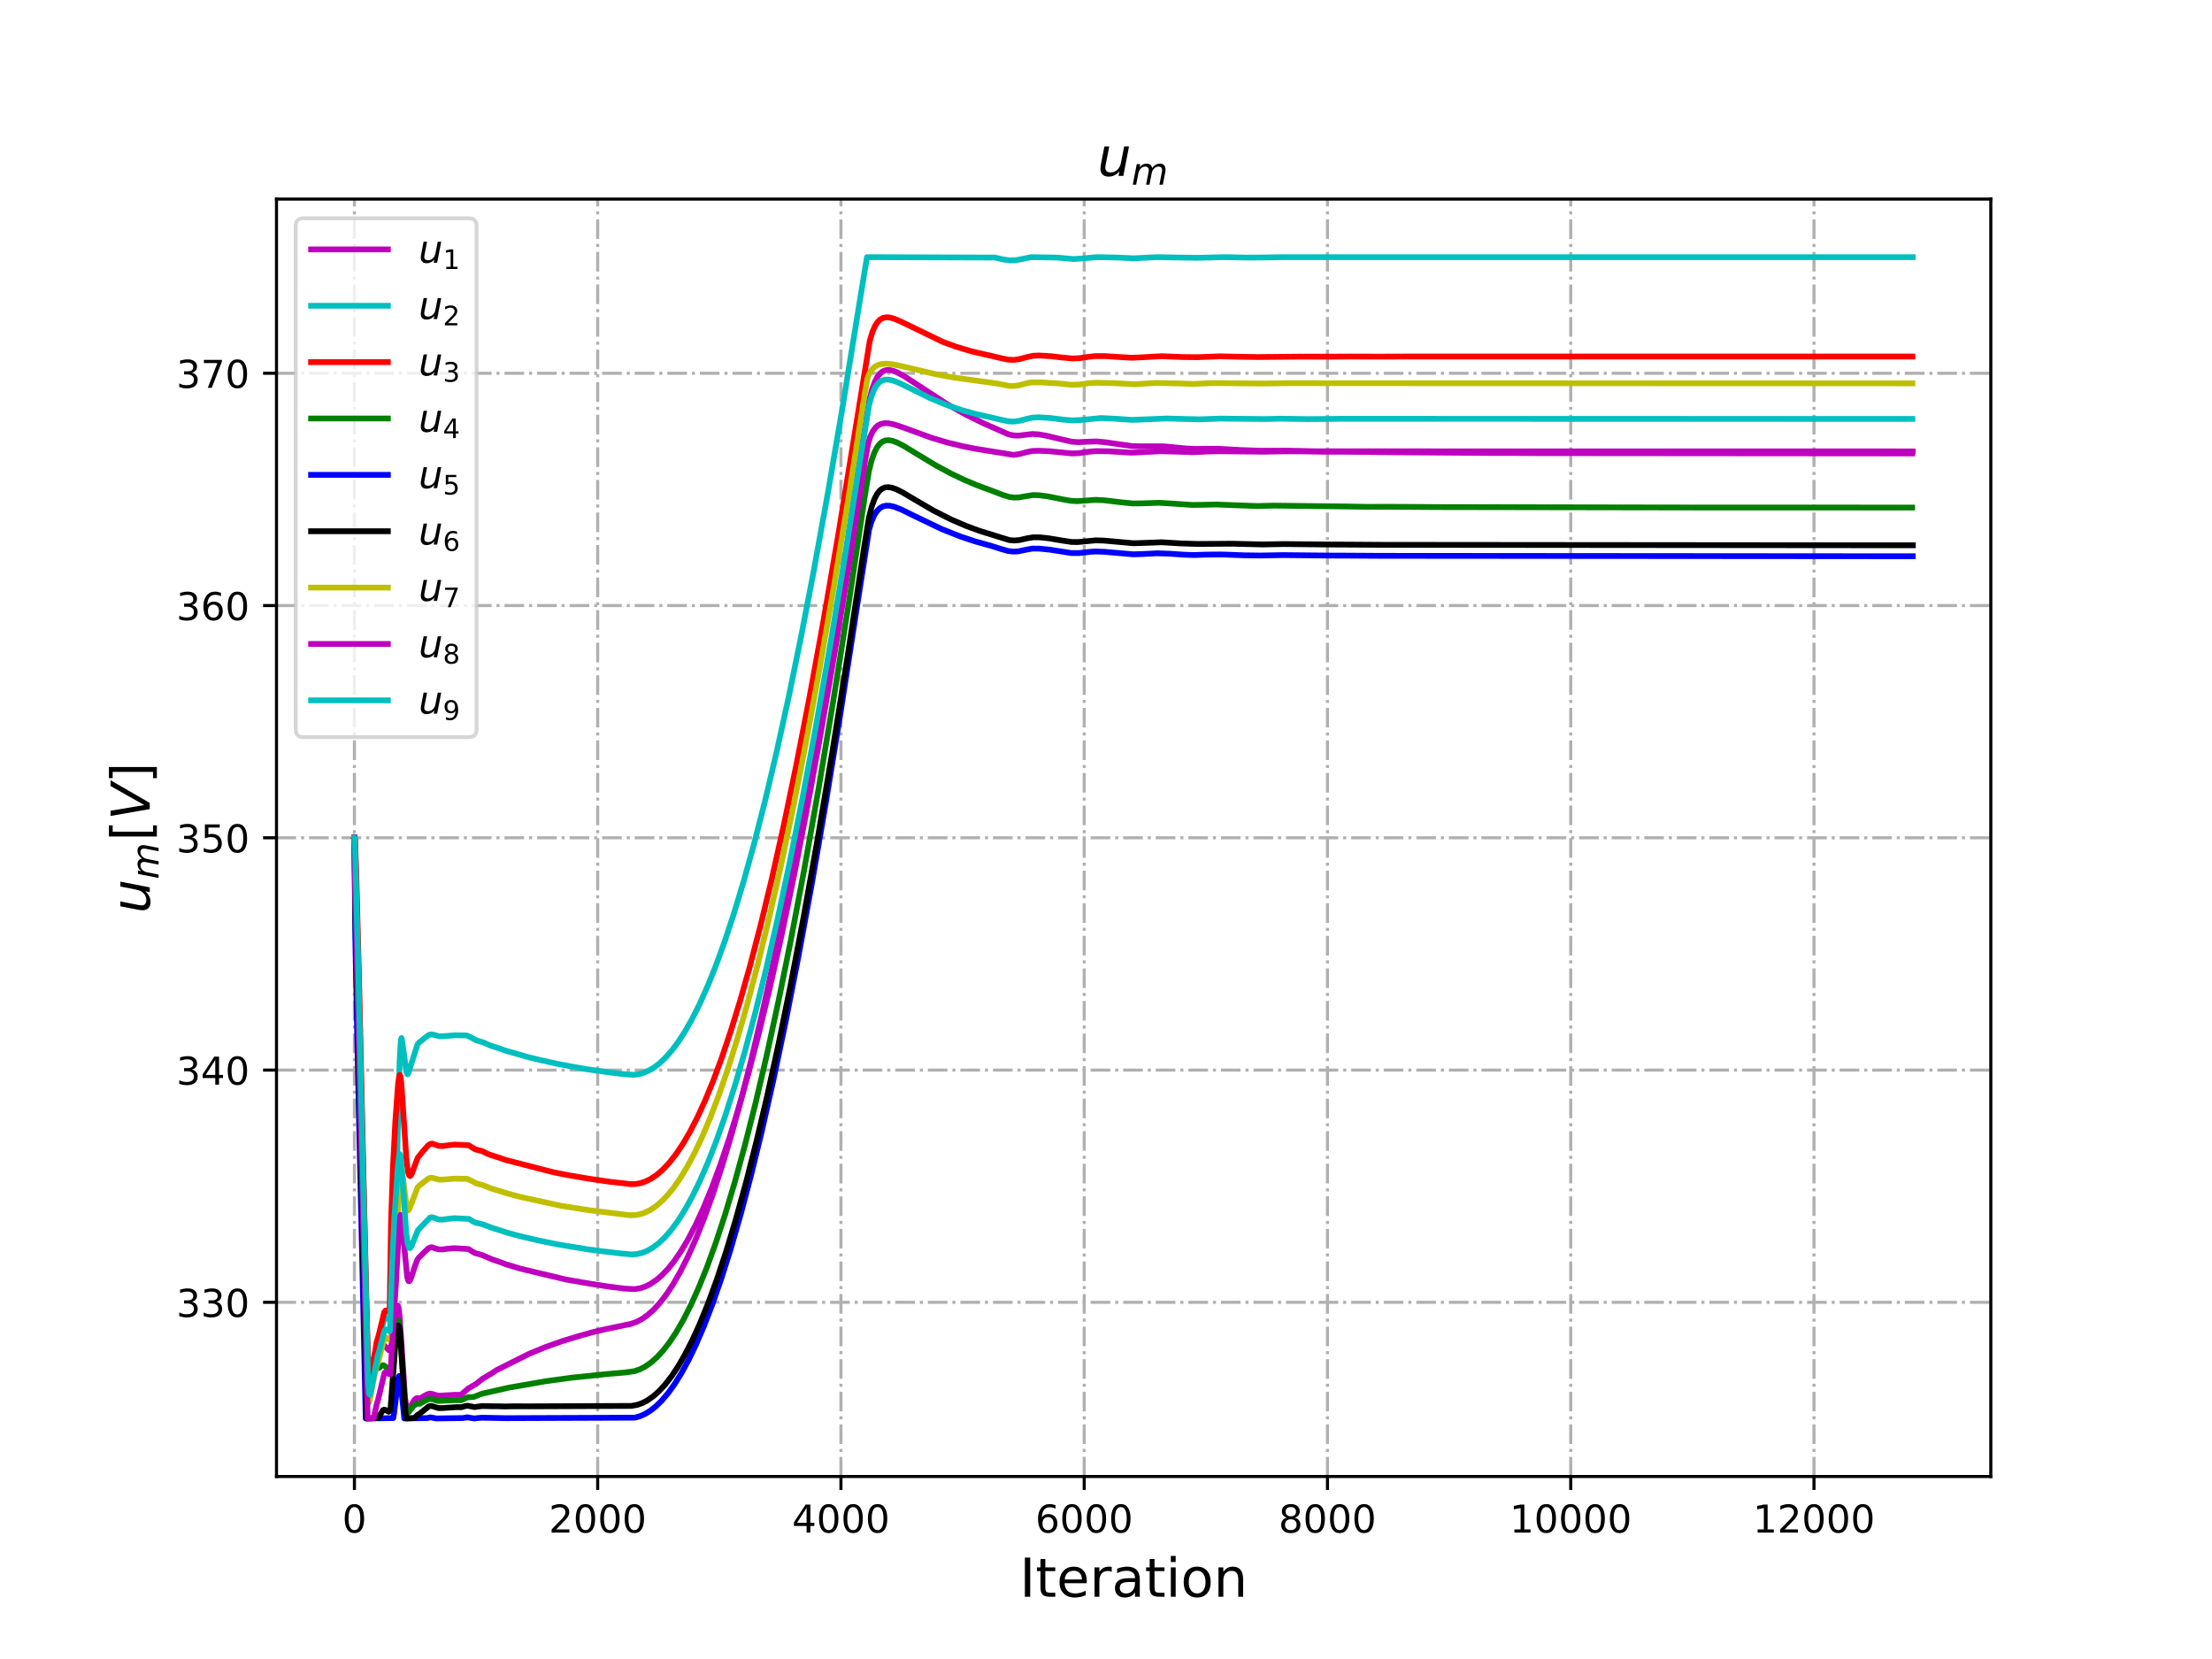 <?xml version="1.0" encoding="utf-8" standalone="no"?>
<!DOCTYPE svg PUBLIC "-//W3C//DTD SVG 1.1//EN"
  "http://www.w3.org/Graphics/SVG/1.1/DTD/svg11.dtd">
<!-- Created with matplotlib (http://matplotlib.org/) -->
<svg height="432pt" version="1.1" viewBox="0 0 576 432" width="576pt" xmlns="http://www.w3.org/2000/svg" xmlns:xlink="http://www.w3.org/1999/xlink">
 <defs>
  <style type="text/css">
*{stroke-linecap:butt;stroke-linejoin:round;}
  </style>
 </defs>
 <g id="figure_1">
  <g id="patch_1">
   <path d="M 0 432 
L 576 432 
L 576 0 
L 0 0 
z
" style="fill:#ffffff;"/>
  </g>
  <g id="axes_1">
   <g id="patch_2">
    <path d="M 72 384.48 
L 518.4 384.48 
L 518.4 51.84 
L 72 51.84 
z
" style="fill:#ffffff;"/>
   </g>
   <g id="matplotlib.axis_1">
    <g id="xtick_1">
     <g id="line2d_1">
      <path clip-path="url(#p90ea613623)" d="M 92.291 384.48 
L 92.291 51.84 
" style="fill:none;stroke:#b0b0b0;stroke-dasharray:5.12,1.28,0.8,1.28;stroke-dashoffset:0;stroke-width:0.8;"/>
     </g>
     <g id="line2d_2">
      <defs>
       <path d="M 0 0 
L 0 3.5 
" id="md6744c7d36" style="stroke:#000000;stroke-width:0.8;"/>
      </defs>
      <g>
       <use style="stroke:#000000;stroke-width:0.8;" x="92.291" xlink:href="#md6744c7d36" y="384.48"/>
      </g>
     </g>
     <g id="text_1">
      <!-- 0 -->
      <defs>
       <path d="M 31.781 66.406 
Q 24.172 66.406 20.328 58.906 
Q 16.5 51.422 16.5 36.375 
Q 16.5 21.391 20.328 13.891 
Q 24.172 6.391 31.781 6.391 
Q 39.453 6.391 43.281 13.891 
Q 47.125 21.391 47.125 36.375 
Q 47.125 51.422 43.281 58.906 
Q 39.453 66.406 31.781 66.406 
z
M 31.781 74.219 
Q 44.047 74.219 50.516 64.516 
Q 56.984 54.828 56.984 36.375 
Q 56.984 17.969 50.516 8.266 
Q 44.047 -1.422 31.781 -1.422 
Q 19.531 -1.422 13.062 8.266 
Q 6.594 17.969 6.594 36.375 
Q 6.594 54.828 13.062 64.516 
Q 19.531 74.219 31.781 74.219 
z
" id="DejaVuSans-30"/>
      </defs>
      <g transform="translate(89.11 399.078)scale(0.1 -0.1)">
       <use xlink:href="#DejaVuSans-30"/>
      </g>
     </g>
    </g>
    <g id="xtick_2">
     <g id="line2d_3">
      <path clip-path="url(#p90ea613623)" d="M 155.636 384.48 
L 155.636 51.84 
" style="fill:none;stroke:#b0b0b0;stroke-dasharray:5.12,1.28,0.8,1.28;stroke-dashoffset:0;stroke-width:0.8;"/>
     </g>
     <g id="line2d_4">
      <g>
       <use style="stroke:#000000;stroke-width:0.8;" x="155.636" xlink:href="#md6744c7d36" y="384.48"/>
      </g>
     </g>
     <g id="text_2">
      <!-- 2000 -->
      <defs>
       <path d="M 19.188 8.297 
L 53.609 8.297 
L 53.609 0 
L 7.328 0 
L 7.328 8.297 
Q 12.938 14.109 22.625 23.891 
Q 32.328 33.688 34.812 36.531 
Q 39.547 41.844 41.422 45.531 
Q 43.312 49.219 43.312 52.781 
Q 43.312 58.594 39.234 62.25 
Q 35.156 65.922 28.609 65.922 
Q 23.969 65.922 18.812 64.312 
Q 13.672 62.703 7.812 59.422 
L 7.812 69.391 
Q 13.766 71.781 18.938 73 
Q 24.125 74.219 28.422 74.219 
Q 39.75 74.219 46.484 68.547 
Q 53.219 62.891 53.219 53.422 
Q 53.219 48.922 51.531 44.891 
Q 49.859 40.875 45.406 35.406 
Q 44.188 33.984 37.641 27.219 
Q 31.109 20.453 19.188 8.297 
z
" id="DejaVuSans-32"/>
      </defs>
      <g transform="translate(142.911 399.078)scale(0.1 -0.1)">
       <use xlink:href="#DejaVuSans-32"/>
       <use x="63.623" xlink:href="#DejaVuSans-30"/>
       <use x="127.246" xlink:href="#DejaVuSans-30"/>
       <use x="190.869" xlink:href="#DejaVuSans-30"/>
      </g>
     </g>
    </g>
    <g id="xtick_3">
     <g id="line2d_5">
      <path clip-path="url(#p90ea613623)" d="M 218.98 384.48 
L 218.98 51.84 
" style="fill:none;stroke:#b0b0b0;stroke-dasharray:5.12,1.28,0.8,1.28;stroke-dashoffset:0;stroke-width:0.8;"/>
     </g>
     <g id="line2d_6">
      <g>
       <use style="stroke:#000000;stroke-width:0.8;" x="218.98" xlink:href="#md6744c7d36" y="384.48"/>
      </g>
     </g>
     <g id="text_3">
      <!-- 4000 -->
      <defs>
       <path d="M 37.797 64.312 
L 12.891 25.391 
L 37.797 25.391 
z
M 35.203 72.906 
L 47.609 72.906 
L 47.609 25.391 
L 58.016 25.391 
L 58.016 17.188 
L 47.609 17.188 
L 47.609 0 
L 37.797 0 
L 37.797 17.188 
L 4.891 17.188 
L 4.891 26.703 
z
" id="DejaVuSans-34"/>
      </defs>
      <g transform="translate(206.255 399.078)scale(0.1 -0.1)">
       <use xlink:href="#DejaVuSans-34"/>
       <use x="63.623" xlink:href="#DejaVuSans-30"/>
       <use x="127.246" xlink:href="#DejaVuSans-30"/>
       <use x="190.869" xlink:href="#DejaVuSans-30"/>
      </g>
     </g>
    </g>
    <g id="xtick_4">
     <g id="line2d_7">
      <path clip-path="url(#p90ea613623)" d="M 282.325 384.48 
L 282.325 51.84 
" style="fill:none;stroke:#b0b0b0;stroke-dasharray:5.12,1.28,0.8,1.28;stroke-dashoffset:0;stroke-width:0.8;"/>
     </g>
     <g id="line2d_8">
      <g>
       <use style="stroke:#000000;stroke-width:0.8;" x="282.325" xlink:href="#md6744c7d36" y="384.48"/>
      </g>
     </g>
     <g id="text_4">
      <!-- 6000 -->
      <defs>
       <path d="M 33.016 40.375 
Q 26.375 40.375 22.484 35.828 
Q 18.609 31.297 18.609 23.391 
Q 18.609 15.531 22.484 10.953 
Q 26.375 6.391 33.016 6.391 
Q 39.656 6.391 43.531 10.953 
Q 47.406 15.531 47.406 23.391 
Q 47.406 31.297 43.531 35.828 
Q 39.656 40.375 33.016 40.375 
z
M 52.594 71.297 
L 52.594 62.312 
Q 48.875 64.062 45.094 64.984 
Q 41.312 65.922 37.594 65.922 
Q 27.828 65.922 22.672 59.328 
Q 17.531 52.734 16.797 39.406 
Q 19.672 43.656 24.016 45.922 
Q 28.375 48.188 33.594 48.188 
Q 44.578 48.188 50.953 41.516 
Q 57.328 34.859 57.328 23.391 
Q 57.328 12.156 50.688 5.359 
Q 44.047 -1.422 33.016 -1.422 
Q 20.359 -1.422 13.672 8.266 
Q 6.984 17.969 6.984 36.375 
Q 6.984 53.656 15.188 63.938 
Q 23.391 74.219 37.203 74.219 
Q 40.922 74.219 44.703 73.484 
Q 48.484 72.75 52.594 71.297 
z
" id="DejaVuSans-36"/>
      </defs>
      <g transform="translate(269.6 399.078)scale(0.1 -0.1)">
       <use xlink:href="#DejaVuSans-36"/>
       <use x="63.623" xlink:href="#DejaVuSans-30"/>
       <use x="127.246" xlink:href="#DejaVuSans-30"/>
       <use x="190.869" xlink:href="#DejaVuSans-30"/>
      </g>
     </g>
    </g>
    <g id="xtick_5">
     <g id="line2d_9">
      <path clip-path="url(#p90ea613623)" d="M 345.67 384.48 
L 345.67 51.84 
" style="fill:none;stroke:#b0b0b0;stroke-dasharray:5.12,1.28,0.8,1.28;stroke-dashoffset:0;stroke-width:0.8;"/>
     </g>
     <g id="line2d_10">
      <g>
       <use style="stroke:#000000;stroke-width:0.8;" x="345.67" xlink:href="#md6744c7d36" y="384.48"/>
      </g>
     </g>
     <g id="text_5">
      <!-- 8000 -->
      <defs>
       <path d="M 31.781 34.625 
Q 24.75 34.625 20.719 30.859 
Q 16.703 27.094 16.703 20.516 
Q 16.703 13.922 20.719 10.156 
Q 24.75 6.391 31.781 6.391 
Q 38.812 6.391 42.859 10.172 
Q 46.922 13.969 46.922 20.516 
Q 46.922 27.094 42.891 30.859 
Q 38.875 34.625 31.781 34.625 
z
M 21.922 38.812 
Q 15.578 40.375 12.031 44.719 
Q 8.5 49.078 8.5 55.328 
Q 8.5 64.062 14.719 69.141 
Q 20.953 74.219 31.781 74.219 
Q 42.672 74.219 48.875 69.141 
Q 55.078 64.062 55.078 55.328 
Q 55.078 49.078 51.531 44.719 
Q 48 40.375 41.703 38.812 
Q 48.828 37.156 52.797 32.312 
Q 56.781 27.484 56.781 20.516 
Q 56.781 9.906 50.312 4.234 
Q 43.844 -1.422 31.781 -1.422 
Q 19.734 -1.422 13.25 4.234 
Q 6.781 9.906 6.781 20.516 
Q 6.781 27.484 10.781 32.312 
Q 14.797 37.156 21.922 38.812 
z
M 18.312 54.391 
Q 18.312 48.734 21.844 45.562 
Q 25.391 42.391 31.781 42.391 
Q 38.141 42.391 41.719 45.562 
Q 45.312 48.734 45.312 54.391 
Q 45.312 60.062 41.719 63.234 
Q 38.141 66.406 31.781 66.406 
Q 25.391 66.406 21.844 63.234 
Q 18.312 60.062 18.312 54.391 
z
" id="DejaVuSans-38"/>
      </defs>
      <g transform="translate(332.945 399.078)scale(0.1 -0.1)">
       <use xlink:href="#DejaVuSans-38"/>
       <use x="63.623" xlink:href="#DejaVuSans-30"/>
       <use x="127.246" xlink:href="#DejaVuSans-30"/>
       <use x="190.869" xlink:href="#DejaVuSans-30"/>
      </g>
     </g>
    </g>
    <g id="xtick_6">
     <g id="line2d_11">
      <path clip-path="url(#p90ea613623)" d="M 409.015 384.48 
L 409.015 51.84 
" style="fill:none;stroke:#b0b0b0;stroke-dasharray:5.12,1.28,0.8,1.28;stroke-dashoffset:0;stroke-width:0.8;"/>
     </g>
     <g id="line2d_12">
      <g>
       <use style="stroke:#000000;stroke-width:0.8;" x="409.015" xlink:href="#md6744c7d36" y="384.48"/>
      </g>
     </g>
     <g id="text_6">
      <!-- 10000 -->
      <defs>
       <path d="M 12.406 8.297 
L 28.516 8.297 
L 28.516 63.922 
L 10.984 60.406 
L 10.984 69.391 
L 28.422 72.906 
L 38.281 72.906 
L 38.281 8.297 
L 54.391 8.297 
L 54.391 0 
L 12.406 0 
z
" id="DejaVuSans-31"/>
      </defs>
      <g transform="translate(393.108 399.078)scale(0.1 -0.1)">
       <use xlink:href="#DejaVuSans-31"/>
       <use x="63.623" xlink:href="#DejaVuSans-30"/>
       <use x="127.246" xlink:href="#DejaVuSans-30"/>
       <use x="190.869" xlink:href="#DejaVuSans-30"/>
       <use x="254.492" xlink:href="#DejaVuSans-30"/>
      </g>
     </g>
    </g>
    <g id="xtick_7">
     <g id="line2d_13">
      <path clip-path="url(#p90ea613623)" d="M 472.359 384.48 
L 472.359 51.84 
" style="fill:none;stroke:#b0b0b0;stroke-dasharray:5.12,1.28,0.8,1.28;stroke-dashoffset:0;stroke-width:0.8;"/>
     </g>
     <g id="line2d_14">
      <g>
       <use style="stroke:#000000;stroke-width:0.8;" x="472.359" xlink:href="#md6744c7d36" y="384.48"/>
      </g>
     </g>
     <g id="text_7">
      <!-- 12000 -->
      <g transform="translate(456.453 399.078)scale(0.1 -0.1)">
       <use xlink:href="#DejaVuSans-31"/>
       <use x="63.623" xlink:href="#DejaVuSans-32"/>
       <use x="127.246" xlink:href="#DejaVuSans-30"/>
       <use x="190.869" xlink:href="#DejaVuSans-30"/>
       <use x="254.492" xlink:href="#DejaVuSans-30"/>
      </g>
     </g>
    </g>
    <g id="text_8">
     <!-- Iteration -->
     <defs>
      <path d="M 9.812 72.906 
L 19.672 72.906 
L 19.672 0 
L 9.812 0 
z
" id="DejaVuSans-49"/>
      <path d="M 18.312 70.219 
L 18.312 54.688 
L 36.812 54.688 
L 36.812 47.703 
L 18.312 47.703 
L 18.312 18.016 
Q 18.312 11.328 20.141 9.422 
Q 21.969 7.516 27.594 7.516 
L 36.812 7.516 
L 36.812 0 
L 27.594 0 
Q 17.188 0 13.234 3.875 
Q 9.281 7.766 9.281 18.016 
L 9.281 47.703 
L 2.688 47.703 
L 2.688 54.688 
L 9.281 54.688 
L 9.281 70.219 
z
" id="DejaVuSans-74"/>
      <path d="M 56.203 29.594 
L 56.203 25.203 
L 14.891 25.203 
Q 15.484 15.922 20.484 11.062 
Q 25.484 6.203 34.422 6.203 
Q 39.594 6.203 44.453 7.469 
Q 49.312 8.734 54.109 11.281 
L 54.109 2.781 
Q 49.266 0.734 44.188 -0.344 
Q 39.109 -1.422 33.891 -1.422 
Q 20.797 -1.422 13.156 6.188 
Q 5.516 13.812 5.516 26.812 
Q 5.516 40.234 12.766 48.109 
Q 20.016 56 32.328 56 
Q 43.359 56 49.781 48.891 
Q 56.203 41.797 56.203 29.594 
z
M 47.219 32.234 
Q 47.125 39.594 43.094 43.984 
Q 39.062 48.391 32.422 48.391 
Q 24.906 48.391 20.391 44.141 
Q 15.875 39.891 15.188 32.172 
z
" id="DejaVuSans-65"/>
      <path d="M 41.109 46.297 
Q 39.594 47.172 37.812 47.578 
Q 36.031 48 33.891 48 
Q 26.266 48 22.188 43.047 
Q 18.109 38.094 18.109 28.812 
L 18.109 0 
L 9.078 0 
L 9.078 54.688 
L 18.109 54.688 
L 18.109 46.188 
Q 20.953 51.172 25.484 53.578 
Q 30.031 56 36.531 56 
Q 37.453 56 38.578 55.875 
Q 39.703 55.766 41.062 55.516 
z
" id="DejaVuSans-72"/>
      <path d="M 34.281 27.484 
Q 23.391 27.484 19.188 25 
Q 14.984 22.516 14.984 16.5 
Q 14.984 11.719 18.141 8.906 
Q 21.297 6.109 26.703 6.109 
Q 34.188 6.109 38.703 11.406 
Q 43.219 16.703 43.219 25.484 
L 43.219 27.484 
z
M 52.203 31.203 
L 52.203 0 
L 43.219 0 
L 43.219 8.297 
Q 40.141 3.328 35.547 0.953 
Q 30.953 -1.422 24.312 -1.422 
Q 15.922 -1.422 10.953 3.297 
Q 6 8.016 6 15.922 
Q 6 25.141 12.172 29.828 
Q 18.359 34.516 30.609 34.516 
L 43.219 34.516 
L 43.219 35.406 
Q 43.219 41.609 39.141 45 
Q 35.062 48.391 27.688 48.391 
Q 23 48.391 18.547 47.266 
Q 14.109 46.141 10.016 43.891 
L 10.016 52.203 
Q 14.938 54.109 19.578 55.047 
Q 24.219 56 28.609 56 
Q 40.484 56 46.344 49.844 
Q 52.203 43.703 52.203 31.203 
z
" id="DejaVuSans-61"/>
      <path d="M 9.422 54.688 
L 18.406 54.688 
L 18.406 0 
L 9.422 0 
z
M 9.422 75.984 
L 18.406 75.984 
L 18.406 64.594 
L 9.422 64.594 
z
" id="DejaVuSans-69"/>
      <path d="M 30.609 48.391 
Q 23.391 48.391 19.188 42.75 
Q 14.984 37.109 14.984 27.297 
Q 14.984 17.484 19.156 11.844 
Q 23.344 6.203 30.609 6.203 
Q 37.797 6.203 41.984 11.859 
Q 46.188 17.531 46.188 27.297 
Q 46.188 37.016 41.984 42.703 
Q 37.797 48.391 30.609 48.391 
z
M 30.609 56 
Q 42.328 56 49.016 48.375 
Q 55.719 40.766 55.719 27.297 
Q 55.719 13.875 49.016 6.219 
Q 42.328 -1.422 30.609 -1.422 
Q 18.844 -1.422 12.172 6.219 
Q 5.516 13.875 5.516 27.297 
Q 5.516 40.766 12.172 48.375 
Q 18.844 56 30.609 56 
z
" id="DejaVuSans-6f"/>
      <path d="M 54.891 33.016 
L 54.891 0 
L 45.906 0 
L 45.906 32.719 
Q 45.906 40.484 42.875 44.328 
Q 39.844 48.188 33.797 48.188 
Q 26.516 48.188 22.312 43.547 
Q 18.109 38.922 18.109 30.906 
L 18.109 0 
L 9.078 0 
L 9.078 54.688 
L 18.109 54.688 
L 18.109 46.188 
Q 21.344 51.125 25.703 53.562 
Q 30.078 56 35.797 56 
Q 45.219 56 50.047 50.172 
Q 54.891 44.344 54.891 33.016 
z
" id="DejaVuSans-6e"/>
     </defs>
     <g transform="translate(265.508 415.796)scale(0.14 -0.14)">
      <use xlink:href="#DejaVuSans-49"/>
      <use x="29.492" xlink:href="#DejaVuSans-74"/>
      <use x="68.701" xlink:href="#DejaVuSans-65"/>
      <use x="130.225" xlink:href="#DejaVuSans-72"/>
      <use x="171.338" xlink:href="#DejaVuSans-61"/>
      <use x="232.617" xlink:href="#DejaVuSans-74"/>
      <use x="271.826" xlink:href="#DejaVuSans-69"/>
      <use x="299.609" xlink:href="#DejaVuSans-6f"/>
      <use x="360.791" xlink:href="#DejaVuSans-6e"/>
     </g>
    </g>
   </g>
   <g id="matplotlib.axis_2">
    <g id="ytick_1">
     <g id="line2d_15">
      <path clip-path="url(#p90ea613623)" d="M 72 339.12 
L 518.4 339.12 
" style="fill:none;stroke:#b0b0b0;stroke-dasharray:5.12,1.28,0.8,1.28;stroke-dashoffset:0;stroke-width:0.8;"/>
     </g>
     <g id="line2d_16">
      <defs>
       <path d="M 0 0 
L -3.5 0 
" id="ma227b884e1" style="stroke:#000000;stroke-width:0.8;"/>
      </defs>
      <g>
       <use style="stroke:#000000;stroke-width:0.8;" x="72" xlink:href="#ma227b884e1" y="339.12"/>
      </g>
     </g>
     <g id="text_9">
      <!-- 330 -->
      <defs>
       <path d="M 40.578 39.312 
Q 47.656 37.797 51.625 33 
Q 55.609 28.219 55.609 21.188 
Q 55.609 10.406 48.188 4.484 
Q 40.766 -1.422 27.094 -1.422 
Q 22.516 -1.422 17.656 -0.516 
Q 12.797 0.391 7.625 2.203 
L 7.625 11.719 
Q 11.719 9.328 16.594 8.109 
Q 21.484 6.891 26.812 6.891 
Q 36.078 6.891 40.938 10.547 
Q 45.797 14.203 45.797 21.188 
Q 45.797 27.641 41.281 31.266 
Q 36.766 34.906 28.719 34.906 
L 20.219 34.906 
L 20.219 43.016 
L 29.109 43.016 
Q 36.375 43.016 40.234 45.922 
Q 44.094 48.828 44.094 54.297 
Q 44.094 59.906 40.109 62.906 
Q 36.141 65.922 28.719 65.922 
Q 24.656 65.922 20.016 65.031 
Q 15.375 64.156 9.812 62.312 
L 9.812 71.094 
Q 15.438 72.656 20.344 73.438 
Q 25.25 74.219 29.594 74.219 
Q 40.828 74.219 47.359 69.109 
Q 53.906 64.016 53.906 55.328 
Q 53.906 49.266 50.438 45.094 
Q 46.969 40.922 40.578 39.312 
z
" id="DejaVuSans-33"/>
      </defs>
      <g transform="translate(45.913 342.919)scale(0.1 -0.1)">
       <use xlink:href="#DejaVuSans-33"/>
       <use x="63.623" xlink:href="#DejaVuSans-33"/>
       <use x="127.246" xlink:href="#DejaVuSans-30"/>
      </g>
     </g>
    </g>
    <g id="ytick_2">
     <g id="line2d_17">
      <path clip-path="url(#p90ea613623)" d="M 72 278.64 
L 518.4 278.64 
" style="fill:none;stroke:#b0b0b0;stroke-dasharray:5.12,1.28,0.8,1.28;stroke-dashoffset:0;stroke-width:0.8;"/>
     </g>
     <g id="line2d_18">
      <g>
       <use style="stroke:#000000;stroke-width:0.8;" x="72" xlink:href="#ma227b884e1" y="278.64"/>
      </g>
     </g>
     <g id="text_10">
      <!-- 340 -->
      <g transform="translate(45.913 282.439)scale(0.1 -0.1)">
       <use xlink:href="#DejaVuSans-33"/>
       <use x="63.623" xlink:href="#DejaVuSans-34"/>
       <use x="127.246" xlink:href="#DejaVuSans-30"/>
      </g>
     </g>
    </g>
    <g id="ytick_3">
     <g id="line2d_19">
      <path clip-path="url(#p90ea613623)" d="M 72 218.16 
L 518.4 218.16 
" style="fill:none;stroke:#b0b0b0;stroke-dasharray:5.12,1.28,0.8,1.28;stroke-dashoffset:0;stroke-width:0.8;"/>
     </g>
     <g id="line2d_20">
      <g>
       <use style="stroke:#000000;stroke-width:0.8;" x="72" xlink:href="#ma227b884e1" y="218.16"/>
      </g>
     </g>
     <g id="text_11">
      <!-- 350 -->
      <defs>
       <path d="M 10.797 72.906 
L 49.516 72.906 
L 49.516 64.594 
L 19.828 64.594 
L 19.828 46.734 
Q 21.969 47.469 24.109 47.828 
Q 26.266 48.188 28.422 48.188 
Q 40.625 48.188 47.75 41.5 
Q 54.891 34.812 54.891 23.391 
Q 54.891 11.625 47.562 5.094 
Q 40.234 -1.422 26.906 -1.422 
Q 22.312 -1.422 17.547 -0.641 
Q 12.797 0.141 7.719 1.703 
L 7.719 11.625 
Q 12.109 9.234 16.797 8.062 
Q 21.484 6.891 26.703 6.891 
Q 35.156 6.891 40.078 11.328 
Q 45.016 15.766 45.016 23.391 
Q 45.016 31 40.078 35.438 
Q 35.156 39.891 26.703 39.891 
Q 22.75 39.891 18.812 39.016 
Q 14.891 38.141 10.797 36.281 
z
" id="DejaVuSans-35"/>
      </defs>
      <g transform="translate(45.913 221.959)scale(0.1 -0.1)">
       <use xlink:href="#DejaVuSans-33"/>
       <use x="63.623" xlink:href="#DejaVuSans-35"/>
       <use x="127.246" xlink:href="#DejaVuSans-30"/>
      </g>
     </g>
    </g>
    <g id="ytick_4">
     <g id="line2d_21">
      <path clip-path="url(#p90ea613623)" d="M 72 157.68 
L 518.4 157.68 
" style="fill:none;stroke:#b0b0b0;stroke-dasharray:5.12,1.28,0.8,1.28;stroke-dashoffset:0;stroke-width:0.8;"/>
     </g>
     <g id="line2d_22">
      <g>
       <use style="stroke:#000000;stroke-width:0.8;" x="72" xlink:href="#ma227b884e1" y="157.68"/>
      </g>
     </g>
     <g id="text_12">
      <!-- 360 -->
      <g transform="translate(45.913 161.479)scale(0.1 -0.1)">
       <use xlink:href="#DejaVuSans-33"/>
       <use x="63.623" xlink:href="#DejaVuSans-36"/>
       <use x="127.246" xlink:href="#DejaVuSans-30"/>
      </g>
     </g>
    </g>
    <g id="ytick_5">
     <g id="line2d_23">
      <path clip-path="url(#p90ea613623)" d="M 72 97.2 
L 518.4 97.2 
" style="fill:none;stroke:#b0b0b0;stroke-dasharray:5.12,1.28,0.8,1.28;stroke-dashoffset:0;stroke-width:0.8;"/>
     </g>
     <g id="line2d_24">
      <g>
       <use style="stroke:#000000;stroke-width:0.8;" x="72" xlink:href="#ma227b884e1" y="97.2"/>
      </g>
     </g>
     <g id="text_13">
      <!-- 370 -->
      <defs>
       <path d="M 8.203 72.906 
L 55.078 72.906 
L 55.078 68.703 
L 28.609 0 
L 18.312 0 
L 43.219 64.594 
L 8.203 64.594 
z
" id="DejaVuSans-37"/>
      </defs>
      <g transform="translate(45.913 100.999)scale(0.1 -0.1)">
       <use xlink:href="#DejaVuSans-33"/>
       <use x="63.623" xlink:href="#DejaVuSans-37"/>
       <use x="127.246" xlink:href="#DejaVuSans-30"/>
      </g>
     </g>
    </g>
    <g id="text_14">
     <!-- $u_{m}[V]$ -->
     <defs>
      <path d="M 6.688 21.688 
L 13.094 54.688 
L 22.125 54.688 
L 15.719 22.016 
Q 15.234 19.625 15.016 17.922 
Q 14.797 16.219 14.797 15.094 
Q 14.797 10.938 17.328 8.656 
Q 19.875 6.391 24.516 6.391 
Q 31.734 6.391 37 11.266 
Q 42.281 16.156 43.891 24.422 
L 49.906 54.688 
L 58.891 54.688 
L 48.297 0 
L 39.312 0 
L 41.109 8.594 
Q 37.312 3.812 32.062 1.188 
Q 26.812 -1.422 20.906 -1.422 
Q 13.719 -1.422 9.719 2.516 
Q 5.719 6.453 5.719 13.484 
Q 5.719 14.938 5.953 17.141 
Q 6.203 19.344 6.688 21.688 
z
" id="DejaVuSans-Oblique-75"/>
      <path d="M 89.797 33.016 
L 83.406 0 
L 74.422 0 
L 80.719 32.719 
Q 81.109 34.812 81.297 36.328 
Q 81.5 37.844 81.5 38.922 
Q 81.5 43.312 79.047 45.75 
Q 76.609 48.188 72.219 48.188 
Q 65.672 48.188 60.547 43.281 
Q 55.422 38.375 53.906 30.516 
L 47.906 0 
L 38.922 0 
L 45.312 32.719 
Q 45.703 34.516 45.891 36.047 
Q 46.094 37.594 46.094 38.812 
Q 46.094 43.266 43.656 45.719 
Q 41.219 48.188 36.922 48.188 
Q 30.281 48.188 25.141 43.281 
Q 20.016 38.375 18.5 30.516 
L 12.5 0 
L 3.516 0 
L 14.203 54.688 
L 23.188 54.688 
L 21.484 46.188 
Q 25.141 50.984 30.047 53.484 
Q 34.969 56 40.578 56 
Q 46.531 56 50.359 52.875 
Q 54.203 49.75 54.984 44.188 
Q 59.078 49.953 64.469 52.969 
Q 69.875 56 75.875 56 
Q 82.906 56 86.734 51.953 
Q 90.578 47.906 90.578 40.484 
Q 90.578 38.875 90.375 36.938 
Q 90.188 35.016 89.797 33.016 
z
" id="DejaVuSans-Oblique-6d"/>
      <path d="M 8.594 75.984 
L 29.297 75.984 
L 29.297 69 
L 17.578 69 
L 17.578 -6.203 
L 29.297 -6.203 
L 29.297 -13.188 
L 8.594 -13.188 
z
" id="DejaVuSans-5b"/>
      <path d="M 20.609 0 
L 7.812 72.906 
L 17.484 72.906 
L 28.078 10.203 
L 63.484 72.906 
L 74.219 72.906 
L 32.078 0 
z
" id="DejaVuSans-Oblique-56"/>
      <path d="M 30.422 75.984 
L 30.422 -13.188 
L 9.719 -13.188 
L 9.719 -6.203 
L 21.391 -6.203 
L 21.391 69 
L 9.719 69 
L 9.719 75.984 
z
" id="DejaVuSans-5d"/>
     </defs>
     <g transform="translate(39.001 237.83)rotate(-90)scale(0.14 -0.14)">
      <use transform="translate(0 0.016)" xlink:href="#DejaVuSans-Oblique-75"/>
      <use transform="translate(63.379 -16.391)scale(0.7)" xlink:href="#DejaVuSans-Oblique-6d"/>
      <use transform="translate(134.302 0.016)" xlink:href="#DejaVuSans-5b"/>
      <use transform="translate(173.315 0.016)" xlink:href="#DejaVuSans-Oblique-56"/>
      <use transform="translate(241.724 0.016)" xlink:href="#DejaVuSans-5d"/>
     </g>
    </g>
   </g>
   <g id="line2d_25">
    <path clip-path="url(#p90ea613623)" d="M 92.291 218.16 
L 92.323 218.16 
L 92.354 218.246 
L 92.449 219.938 
L 92.734 232.624 
L 94.381 309.64 
L 95.617 361.371 
L 95.838 363.464 
L 95.902 363.546 
L 95.965 363.475 
L 96.123 362.809 
L 96.503 359.835 
L 97.327 353.584 
L 97.802 351.507 
L 98.15 350.805 
L 98.404 350.73 
L 98.784 350.741 
L 99.164 350.43 
L 99.607 350.152 
L 99.892 350.208 
L 100.272 350.551 
L 101.254 351.585 
L 101.476 351.302 
L 101.888 350.43 
L 102.236 347.937 
L 103.25 340.725 
L 103.535 339.983 
L 103.63 340.038 
L 103.788 340.544 
L 104.01 342.203 
L 104.326 346.479 
L 105.467 363.985 
L 105.878 366.804 
L 106.132 367.293 
L 106.29 367.264 
L 106.543 366.911 
L 107.905 364.537 
L 108.444 364.086 
L 108.792 364.075 
L 109.394 364.173 
L 110.186 363.659 
L 111.263 363.07 
L 111.959 362.871 
L 112.498 362.97 
L 114.145 363.456 
L 115.348 363.394 
L 118.452 363.206 
L 119.973 363.218 
L 120.448 362.851 
L 122 361.51 
L 123.963 360.379 
L 125.705 358.988 
L 127.954 357.664 
L 129.379 356.737 
L 137.772 352.533 
L 142.112 350.748 
L 146.546 349.172 
L 151.297 347.746 
L 152.69 347.369 
L 154.21 346.93 
L 156.522 346.378 
L 158.264 345.994 
L 164.282 344.732 
L 165.676 344.247 
L 167.164 343.473 
L 168.59 342.477 
L 170.205 341.043 
L 171.82 339.283 
L 173.404 337.241 
L 175.178 334.581 
L 177.11 331.235 
L 179.042 327.424 
L 181.132 322.776 
L 183.381 317.174 
L 185.661 310.858 
L 187.973 303.811 
L 190.475 295.462 
L 193.009 286.256 
L 195.733 275.531 
L 198.552 263.55 
L 201.624 249.5 
L 204.791 233.966 
L 208.085 216.725 
L 211.696 196.612 
L 215.338 175.102 
L 219.392 149.804 
L 223.636 121.897 
L 226.36 104.239 
L 227.089 101.409 
L 227.817 99.411 
L 228.545 98.042 
L 229.242 97.185 
L 229.939 96.664 
L 230.668 96.393 
L 231.523 96.339 
L 232.473 96.518 
L 233.613 96.954 
L 235.418 97.935 
L 238.522 99.962 
L 246.44 105.12 
L 251.381 107.917 
L 256.227 110.291 
L 262.593 113.088 
L 263.955 113.389 
L 265.285 113.431 
L 266.964 113.226 
L 268.896 113.002 
L 270.448 113.11 
L 272.443 113.449 
L 276.086 114.327 
L 279.063 115.011 
L 280.837 115.14 
L 283.022 115.03 
L 285.492 114.95 
L 287.709 115.144 
L 291.257 115.66 
L 294.804 116.16 
L 296.926 116.213 
L 302.912 116.209 
L 308.962 116.783 
L 311.337 116.9 
L 314.378 116.848 
L 317.133 116.851 
L 323.341 117.199 
L 328.25 117.37 
L 334.996 117.351 
L 344.656 117.609 
L 349.882 117.619 
L 363.977 117.778 
L 378.989 117.888 
L 387.889 117.948 
L 393.274 117.955 
L 401.16 117.995 
L 497.919 118.075 
L 497.919 118.075 
" style="fill:none;stroke:#bf00bf;stroke-linecap:square;stroke-width:1.5;"/>
   </g>
   <g id="line2d_26">
    <path clip-path="url(#p90ea613623)" d="M 92.291 218.16 
L 92.386 218.258 
L 92.481 219.822 
L 92.798 231.825 
L 95.965 361.927 
L 96.155 362.897 
L 96.25 362.776 
L 96.44 361.825 
L 98.15 350.717 
L 98.657 349.363 
L 99.956 343.752 
L 100.304 343.214 
L 100.589 343.129 
L 100.906 343.306 
L 101.761 343.966 
L 101.856 343.678 
L 102.078 341.927 
L 102.743 334.47 
L 102.901 329.364 
L 103.566 295.108 
L 104.073 275.915 
L 104.39 270.801 
L 104.548 270.294 
L 104.643 270.578 
L 105.023 273.277 
L 105.815 279.103 
L 106.068 279.721 
L 106.195 279.706 
L 106.353 279.384 
L 108.697 272.02 
L 109.109 271.5 
L 110.598 270.287 
L 111.674 269.5 
L 112.213 269.334 
L 112.72 269.405 
L 114.462 269.856 
L 115.728 269.795 
L 118.611 269.576 
L 120.511 269.613 
L 121.525 269.62 
L 122.158 269.889 
L 124.153 270.945 
L 125.832 271.438 
L 127.859 272.327 
L 129.696 272.893 
L 131.565 273.562 
L 137.582 275.286 
L 140.18 275.915 
L 144.899 276.973 
L 149.618 277.861 
L 151.17 278.117 
L 152.595 278.387 
L 154.876 278.715 
L 156.427 278.93 
L 158.835 279.271 
L 162.35 279.696 
L 164.916 279.882 
L 166.151 279.752 
L 167.449 279.419 
L 168.906 278.805 
L 170.237 278.023 
L 171.725 276.896 
L 173.372 275.337 
L 175.019 273.451 
L 176.698 271.192 
L 178.345 268.644 
L 180.182 265.417 
L 182.177 261.45 
L 184.363 256.559 
L 186.548 251.099 
L 188.733 245.075 
L 191.109 237.895 
L 193.706 229.3 
L 196.366 219.705 
L 199.217 208.554 
L 202.131 196.247 
L 205.361 181.561 
L 208.655 165.498 
L 211.917 148.551 
L 215.528 128.642 
L 219.265 106.827 
L 223.415 81.256 
L 225.758 66.96 
L 259.046 67.066 
L 261.358 67.576 
L 262.973 67.802 
L 264.367 67.773 
L 266.014 67.473 
L 268.516 66.96 
L 275.199 67.07 
L 279.538 67.456 
L 281.248 67.348 
L 285.587 66.96 
L 291.162 67.07 
L 295.184 67.268 
L 297.275 67.159 
L 301.329 66.96 
L 307.378 67.071 
L 311.749 67.128 
L 319.033 66.96 
L 324.323 67.071 
L 328.884 67.048 
L 334.078 66.96 
L 498.077 66.961 
L 498.077 66.961 
" style="fill:none;stroke:#00bfbf;stroke-linecap:square;stroke-width:1.5;"/>
   </g>
   <g id="line2d_27">
    <path clip-path="url(#p90ea613623)" d="M 92.291 218.16 
L 92.386 218.225 
L 92.481 219.325 
L 92.766 227.215 
L 93.494 255.022 
L 95.331 335.941 
L 95.902 357.519 
L 96.155 360.792 
L 96.313 361.216 
L 96.345 361.194 
L 96.472 360.838 
L 96.757 359.011 
L 98.055 349.471 
L 98.404 348.435 
L 98.752 347.135 
L 100.051 341.702 
L 100.399 341.257 
L 100.652 341.238 
L 100.969 341.467 
L 101.413 341.794 
L 101.444 341.788 
L 101.539 336.677 
L 101.824 318.251 
L 102.299 304.462 
L 102.933 292.237 
L 103.661 282.229 
L 103.978 280.096 
L 104.105 279.902 
L 104.136 279.919 
L 104.263 280.268 
L 104.453 281.631 
L 104.77 285.96 
L 105.815 301.759 
L 106.227 305.024 
L 106.543 306.073 
L 106.765 306.233 
L 106.955 306.105 
L 107.272 305.529 
L 107.905 303.779 
L 108.792 301.448 
L 109.236 300.907 
L 110.344 299.541 
L 111.484 298.26 
L 112.086 297.854 
L 112.561 297.794 
L 113.1 297.968 
L 114.208 298.378 
L 115.095 298.44 
L 116.33 298.286 
L 118.357 298.047 
L 122.063 298.223 
L 122.886 298.767 
L 123.805 299.306 
L 124.66 299.515 
L 125.674 299.781 
L 126.845 300.392 
L 127.827 300.779 
L 130.139 301.51 
L 131.565 302.017 
L 144.012 305.229 
L 147.813 305.987 
L 153.197 306.904 
L 154.717 307.131 
L 156.554 307.405 
L 158.961 307.747 
L 164.219 308.339 
L 165.581 308.31 
L 166.816 308.085 
L 168.115 307.648 
L 169.54 306.934 
L 171.028 305.924 
L 172.644 304.522 
L 174.291 302.765 
L 176.096 300.457 
L 177.901 297.75 
L 179.707 294.645 
L 181.67 290.816 
L 183.634 286.519 
L 185.788 281.27 
L 187.973 275.375 
L 190.317 268.423 
L 192.692 260.721 
L 195.289 251.555 
L 198.108 240.743 
L 200.959 228.918 
L 204.094 214.902 
L 207.325 199.394 
L 210.714 182.006 
L 214.42 161.74 
L 218.347 138.909 
L 222.528 113.17 
L 226.487 88.767 
L 227.184 86.421 
L 227.88 84.828 
L 228.577 83.782 
L 229.242 83.155 
L 229.971 82.772 
L 230.763 82.617 
L 231.681 82.675 
L 232.853 82.989 
L 234.627 83.747 
L 245.427 88.987 
L 248.942 90.28 
L 253.282 91.572 
L 258.286 92.7 
L 260.63 93.261 
L 262.53 93.655 
L 264.019 93.714 
L 265.412 93.524 
L 267.344 93.007 
L 269.023 92.64 
L 270.575 92.573 
L 273.552 92.74 
L 276.212 93.053 
L 279.253 93.348 
L 280.995 93.272 
L 283.307 92.94 
L 285.207 92.723 
L 287.836 92.732 
L 291.922 92.997 
L 294.741 93.157 
L 297.275 93.047 
L 302.5 92.758 
L 307.98 92.973 
L 311.844 93.01 
L 317.703 92.786 
L 322.612 92.896 
L 327.458 92.971 
L 338.765 92.864 
L 344.878 92.87 
L 352.194 92.841 
L 359.036 92.862 
L 366.099 92.838 
L 497.982 92.838 
L 497.982 92.838 
" style="fill:none;stroke:#ff0000;stroke-linecap:square;stroke-width:1.5;"/>
   </g>
   <g id="line2d_28">
    <path clip-path="url(#p90ea613623)" d="M 92.291 218.16 
L 92.323 218.16 
L 92.449 223.147 
L 94.191 305.618 
L 95.553 362.895 
L 95.807 365.113 
L 95.902 365.222 
L 95.933 365.201 
L 96.06 364.91 
L 96.345 363.514 
L 97.39 357.928 
L 97.865 356.6 
L 98.182 356.232 
L 98.467 356.203 
L 98.784 356.143 
L 99.259 355.73 
L 99.671 355.5 
L 99.987 355.557 
L 100.431 355.908 
L 101.223 356.572 
L 101.476 356.304 
L 101.856 355.531 
L 102.236 352.795 
L 103.44 344.228 
L 103.661 343.831 
L 103.756 343.943 
L 103.915 344.56 
L 104.168 346.725 
L 104.548 352.441 
L 105.182 362.017 
L 105.625 366.309 
L 105.942 367.733 
L 106.163 367.918 
L 106.385 367.795 
L 106.829 367.183 
L 107.62 366.176 
L 108.507 365.51 
L 108.887 365.519 
L 109.299 365.552 
L 110.059 365.114 
L 111.389 364.43 
L 112.023 364.263 
L 112.561 364.363 
L 113.955 364.784 
L 115.158 364.766 
L 118.769 364.598 
L 120.068 364.612 
L 120.669 364.35 
L 121.715 363.874 
L 122.443 363.816 
L 123.457 363.731 
L 124.375 363.355 
L 125.484 362.926 
L 132.547 361.329 
L 134.479 361 
L 141.858 359.704 
L 148.921 358.737 
L 158.423 357.759 
L 162.635 357.406 
L 165.201 357.055 
L 166.658 356.55 
L 168.083 355.805 
L 169.508 354.807 
L 171.092 353.401 
L 172.707 351.642 
L 174.291 349.599 
L 176.064 346.938 
L 177.965 343.647 
L 179.897 339.837 
L 181.987 335.19 
L 184.077 330 
L 186.358 323.725 
L 188.797 316.312 
L 191.299 307.963 
L 193.991 298.153 
L 196.715 287.374 
L 199.692 274.632 
L 202.764 260.464 
L 205.931 244.811 
L 209.415 226.412 
L 213.089 205.734 
L 216.953 182.65 
L 221.039 156.845 
L 225.22 129.06 
L 226.265 122.666 
L 226.994 119.778 
L 227.722 117.755 
L 228.45 116.372 
L 229.147 115.504 
L 229.844 114.974 
L 230.573 114.692 
L 231.428 114.624 
L 232.378 114.784 
L 233.581 115.221 
L 235.228 116.061 
L 238.807 118.239 
L 243.653 121.162 
L 247.517 123.249 
L 250.97 124.905 
L 254.453 126.379 
L 258.064 127.709 
L 261.073 128.861 
L 262.752 129.387 
L 264.019 129.566 
L 265.285 129.528 
L 267.059 129.215 
L 269.023 128.913 
L 270.575 128.962 
L 272.728 129.236 
L 276.783 130.045 
L 278.905 130.419 
L 280.583 130.503 
L 282.674 130.354 
L 285.334 130.157 
L 287.488 130.266 
L 292.334 130.84 
L 295.089 131.098 
L 297.275 131.074 
L 301.867 130.922 
L 306.333 131.202 
L 310.514 131.492 
L 313.586 131.442 
L 316.753 131.371 
L 322.264 131.587 
L 327.458 131.773 
L 331.671 131.663 
L 335.281 131.704 
L 350.136 131.877 
L 355.995 131.987 
L 360.683 131.967 
L 365.37 131.987 
L 374.048 132.043 
L 441.511 132.153 
L 497.919 132.165 
L 497.919 132.165 
" style="fill:none;stroke:#008000;stroke-linecap:square;stroke-width:1.5;"/>
   </g>
   <g id="line2d_29">
    <path clip-path="url(#p90ea613623)" d="M 92.291 218.16 
L 92.513 243.519 
L 93.083 272.846 
L 95.236 369.36 
L 102.394 369.267 
L 102.584 368.233 
L 103.155 363.568 
L 103.725 358.832 
L 103.946 358.307 
L 104.041 358.409 
L 104.2 359.034 
L 104.453 361.149 
L 105.277 369.36 
L 111.294 369.261 
L 112.023 369.067 
L 112.593 369.158 
L 113.575 369.36 
L 120.574 369.257 
L 121.651 369.059 
L 122.443 369.195 
L 123.488 369.36 
L 124.438 369.251 
L 125.484 369.162 
L 131.565 369.283 
L 133.56 369.278 
L 136.157 369.267 
L 165.296 369.157 
L 166.594 368.799 
L 167.861 368.25 
L 169.286 367.392 
L 170.712 366.279 
L 172.295 364.743 
L 174.037 362.687 
L 175.621 360.485 
L 177.363 357.698 
L 179.295 354.158 
L 181.195 350.218 
L 183.286 345.362 
L 185.534 339.531 
L 187.815 332.981 
L 190.254 325.276 
L 192.914 316.055 
L 195.606 305.877 
L 198.362 294.594 
L 201.371 281.301 
L 204.474 266.557 
L 207.863 249.306 
L 211.411 230.016 
L 214.926 209.715 
L 218.854 185.723 
L 223.034 158.757 
L 226.297 137.934 
L 226.962 135.74 
L 227.69 134.097 
L 228.419 132.995 
L 229.147 132.289 
L 229.907 131.866 
L 230.699 131.676 
L 231.681 131.694 
L 232.853 131.957 
L 234.658 132.658 
L 238.111 134.362 
L 245.268 137.792 
L 250.146 139.721 
L 254.042 141.017 
L 258.318 142.207 
L 260.535 142.914 
L 262.53 143.487 
L 263.924 143.641 
L 265.222 143.559 
L 267.154 143.152 
L 268.833 142.85 
L 270.575 142.86 
L 273.362 143.131 
L 275.864 143.528 
L 279 144.014 
L 280.995 144.018 
L 283.877 143.687 
L 285.271 143.611 
L 287.456 143.68 
L 291.257 144.009 
L 295.089 144.338 
L 297.338 144.273 
L 301.392 144.073 
L 304.559 144.184 
L 308.297 144.437 
L 310.925 144.529 
L 314.124 144.418 
L 318.052 144.378 
L 324.101 144.604 
L 328.313 144.655 
L 334.078 144.546 
L 346.177 144.666 
L 351.054 144.683 
L 359.827 144.74 
L 365.497 144.743 
L 498.077 144.849 
L 498.077 144.849 
" style="fill:none;stroke:#0000ff;stroke-linecap:square;stroke-width:1.5;"/>
   </g>
   <g id="line2d_30">
    <path clip-path="url(#p90ea613623)" d="M 92.291 218.16 
L 92.544 239.061 
L 93.621 288.378 
L 95.521 369.36 
L 98.309 369.254 
L 98.625 369.023 
L 99.005 368.378 
L 99.702 367.224 
L 100.051 367.058 
L 100.399 367.168 
L 101.223 367.624 
L 101.666 367.016 
L 101.761 366.005 
L 102.901 350.719 
L 103.471 345.943 
L 103.725 345.148 
L 103.82 345.179 
L 103.946 345.541 
L 104.168 347.1 
L 104.485 351.301 
L 105.562 367.592 
L 105.815 369.36 
L 107.874 369.26 
L 108.824 368.361 
L 109.204 368.183 
L 111.643 366.224 
L 112.181 366.09 
L 112.72 366.206 
L 114.145 366.661 
L 115.222 366.655 
L 118.864 366.416 
L 120.194 366.433 
L 121.081 366.152 
L 121.81 366.045 
L 122.538 366.198 
L 123.552 366.397 
L 124.375 366.286 
L 125.547 366.13 
L 128.524 366.191 
L 129.696 366.19 
L 131.406 366.246 
L 133.465 366.197 
L 135.46 366.201 
L 138.184 366.207 
L 164.441 366.097 
L 165.961 365.814 
L 167.228 365.362 
L 168.653 364.616 
L 170.237 363.488 
L 171.662 362.204 
L 173.246 360.478 
L 174.987 358.213 
L 176.603 355.771 
L 178.345 352.77 
L 180.245 349.059 
L 182.177 344.824 
L 184.426 339.307 
L 186.675 333.166 
L 189.145 325.706 
L 191.615 317.51 
L 194.308 307.753 
L 197.031 297.023 
L 199.819 285.172 
L 202.701 272.015 
L 205.836 256.693 
L 209.289 238.654 
L 212.899 218.537 
L 216.7 196.053 
L 220.754 170.68 
L 225.125 141.833 
L 226.265 134.826 
L 226.994 131.922 
L 227.722 129.895 
L 228.419 128.573 
L 229.116 127.708 
L 229.781 127.203 
L 230.509 126.921 
L 231.301 126.853 
L 232.219 126.994 
L 233.36 127.389 
L 234.943 128.172 
L 238.237 130.122 
L 243.051 132.935 
L 247.612 135.249 
L 251.73 137.014 
L 255.055 138.229 
L 262.815 140.636 
L 264.082 140.746 
L 265.412 140.636 
L 267.534 140.159 
L 269.118 139.906 
L 270.733 139.922 
L 273.045 140.164 
L 276.244 140.703 
L 279.063 141.131 
L 280.742 141.148 
L 282.579 140.969 
L 285.366 140.706 
L 287.519 140.775 
L 290.908 141.08 
L 295.216 141.462 
L 297.37 141.393 
L 302.532 141.207 
L 307.568 141.51 
L 311.844 141.644 
L 320.807 141.583 
L 328.725 141.774 
L 334.3 141.672 
L 346.43 141.793 
L 351.086 141.814 
L 359.923 141.872 
L 481.861 141.983 
L 487.689 141.984 
L 498.109 141.985 
L 498.109 141.985 
" style="fill:none;stroke:#000000;stroke-linecap:square;stroke-width:1.5;"/>
   </g>
   <g id="line2d_31">
    <path clip-path="url(#p90ea613623)" d="M 92.291 218.16 
L 92.323 218.16 
L 92.544 226.692 
L 95.838 363.233 
L 96.06 364.702 
L 96.155 364.751 
L 96.187 364.715 
L 96.345 364.246 
L 96.757 361.991 
L 97.675 357.193 
L 98.119 355.447 
L 98.594 354.237 
L 99.987 348.839 
L 100.336 348.415 
L 100.621 348.383 
L 100.969 348.603 
L 101.508 348.966 
L 101.634 349.046 
L 101.698 349.094 
L 101.729 349.039 
L 101.888 348.066 
L 102.394 342.6 
L 102.933 335.203 
L 103.376 322.666 
L 103.978 307.288 
L 104.295 303.78 
L 104.421 303.472 
L 104.453 303.49 
L 104.58 303.922 
L 104.96 306.866 
L 105.847 314.078 
L 106.163 315.075 
L 106.353 315.172 
L 106.512 314.976 
L 107.05 313.65 
L 108.761 309.141 
L 109.172 308.732 
L 110.186 307.946 
L 111.611 306.862 
L 112.181 306.671 
L 112.688 306.736 
L 114.398 307.179 
L 115.602 307.139 
L 118.547 306.911 
L 120.479 306.948 
L 121.525 306.934 
L 122.158 307.191 
L 124.09 308.171 
L 125.895 308.662 
L 127.796 309.448 
L 130.013 310.111 
L 131.501 310.592 
L 133.813 311.233 
L 135.587 311.692 
L 146.039 313.975 
L 153.609 315.163 
L 163.997 316.441 
L 165.422 316.413 
L 166.689 316.183 
L 167.956 315.758 
L 169.413 315.027 
L 170.87 314.037 
L 172.485 312.635 
L 173.974 311.06 
L 175.589 309.043 
L 177.205 306.705 
L 179.01 303.712 
L 180.974 300.002 
L 182.937 295.821 
L 184.933 291.093 
L 187.245 285.012 
L 189.588 278.196 
L 191.932 270.732 
L 194.498 261.828 
L 197.285 251.304 
L 200.135 239.644 
L 203.239 225.944 
L 206.438 210.766 
L 209.764 193.89 
L 213.216 175.239 
L 217.048 153.251 
L 220.912 129.793 
L 225.283 101.804 
L 225.917 98.371 
L 226.423 97.133 
L 227.057 96.193 
L 227.817 95.49 
L 228.64 95.036 
L 229.591 94.772 
L 230.794 94.696 
L 232.251 94.832 
L 234.595 95.302 
L 243.717 97.452 
L 248.277 98.297 
L 255.53 99.294 
L 259.964 99.913 
L 262.657 100.467 
L 263.924 100.505 
L 265.412 100.31 
L 267.724 99.712 
L 268.643 99.578 
L 270.891 99.558 
L 275.611 99.849 
L 279.126 100.21 
L 280.963 100.137 
L 283.56 99.778 
L 285.239 99.665 
L 290.212 99.775 
L 295.374 100.06 
L 297.876 99.903 
L 300.917 99.723 
L 306.46 99.833 
L 310.83 99.972 
L 314.789 99.786 
L 317.165 99.759 
L 329.074 99.876 
L 334.426 99.781 
L 497.982 99.821 
L 497.982 99.821 
" style="fill:none;stroke:#bfbf00;stroke-linecap:square;stroke-width:1.5;"/>
   </g>
   <g id="line2d_32">
    <path clip-path="url(#p90ea613623)" d="M 92.291 218.16 
L 92.544 235.16 
L 95.743 369.36 
L 97.295 369.3 
L 97.485 368.469 
L 98.119 365.562 
L 98.404 364.679 
L 100.114 357.526 
L 100.431 357.24 
L 100.684 357.275 
L 101.064 357.605 
L 101.413 357.861 
L 101.634 357.843 
L 101.698 357.271 
L 103.123 333.661 
L 104.041 317.453 
L 104.263 316.369 
L 104.358 316.401 
L 104.485 316.9 
L 104.738 319.22 
L 106.037 332.565 
L 106.353 333.568 
L 106.543 333.65 
L 106.734 333.454 
L 107.082 332.684 
L 107.937 330.03 
L 108.697 327.983 
L 109.109 327.444 
L 110.281 326.267 
L 111.484 325.119 
L 112.086 324.803 
L 112.561 324.798 
L 113.29 325.074 
L 114.208 325.328 
L 115.127 325.357 
L 116.679 325.159 
L 118.326 325.017 
L 122.031 325.261 
L 122.886 325.84 
L 123.773 326.335 
L 124.755 326.575 
L 125.705 326.885 
L 128.239 327.975 
L 129.633 328.43 
L 131.565 329.158 
L 133.592 329.773 
L 135.524 330.358 
L 147.369 333.185 
L 153.514 334.246 
L 158.581 335.035 
L 162.73 335.558 
L 165.264 335.691 
L 166.594 335.483 
L 168.02 335.019 
L 169.318 334.379 
L 170.902 333.316 
L 172.359 332.066 
L 173.974 330.372 
L 175.589 328.354 
L 177.363 325.765 
L 179.137 322.787 
L 181.1 319.036 
L 183.191 314.52 
L 185.313 309.387 
L 187.625 303.172 
L 189.937 296.313 
L 192.217 288.926 
L 194.878 279.538 
L 197.602 269.085 
L 200.642 256.434 
L 203.524 243.513 
L 206.723 228.145 
L 210.017 211.236 
L 213.691 191.134 
L 217.302 170.167 
L 221.166 146.477 
L 225.252 120.11 
L 226.043 115.576 
L 226.613 113.704 
L 227.247 112.357 
L 227.944 111.39 
L 228.672 110.755 
L 229.464 110.369 
L 230.351 110.197 
L 231.364 110.224 
L 232.885 110.539 
L 235.228 111.324 
L 242.513 113.989 
L 246.757 115.251 
L 250.938 116.255 
L 254.2 116.889 
L 263.924 118.451 
L 265.349 118.259 
L 267.344 117.728 
L 268.769 117.434 
L 270.48 117.38 
L 273.172 117.49 
L 275.896 117.756 
L 279.095 118.072 
L 280.9 117.998 
L 283.275 117.661 
L 285.271 117.468 
L 288.628 117.514 
L 291.32 117.675 
L 294.551 117.873 
L 297.211 117.763 
L 302.184 117.493 
L 306.301 117.603 
L 310.767 117.747 
L 314.536 117.565 
L 317.45 117.509 
L 329.137 117.623 
L 334.743 117.519 
L 498.077 117.54 
L 498.077 117.54 
" style="fill:none;stroke:#bf00bf;stroke-linecap:square;stroke-width:1.5;"/>
   </g>
   <g id="line2d_33">
    <path clip-path="url(#p90ea613623)" d="M 92.291 218.16 
L 92.323 218.16 
L 92.481 222.253 
L 93.209 248.868 
L 94.761 316.153 
L 95.838 359.726 
L 96.123 362.829 
L 96.282 363.191 
L 96.313 363.183 
L 96.44 362.942 
L 96.693 361.792 
L 98.309 353.171 
L 98.657 352.03 
L 100.146 346.413 
L 100.462 346.171 
L 100.747 346.248 
L 101.476 346.679 
L 101.571 346.197 
L 101.698 341.741 
L 102.078 329.619 
L 102.711 316.759 
L 103.598 303.737 
L 103.946 300.898 
L 104.105 300.54 
L 104.136 300.55 
L 104.263 300.871 
L 104.453 302.2 
L 104.77 306.437 
L 105.783 321.033 
L 106.163 323.829 
L 106.48 324.846 
L 106.702 325.012 
L 106.892 324.903 
L 107.209 324.382 
L 107.842 322.77 
L 108.824 320.355 
L 109.394 319.731 
L 111.991 317.05 
L 112.466 316.963 
L 113.036 317.128 
L 114.208 317.547 
L 115.127 317.596 
L 116.584 317.401 
L 118.294 317.218 
L 122.126 317.402 
L 123.045 317.997 
L 123.868 318.405 
L 124.818 318.581 
L 125.737 318.827 
L 128.461 319.854 
L 129.633 320.191 
L 131.818 320.912 
L 133.655 321.408 
L 135.365 321.879 
L 140.306 323.03 
L 145.057 324.005 
L 149.745 324.792 
L 151.011 324.972 
L 152.785 325.3 
L 154.59 325.514 
L 156.332 325.77 
L 161.622 326.386 
L 164.409 326.648 
L 165.644 326.586 
L 167.038 326.289 
L 168.463 325.739 
L 169.888 324.94 
L 171.535 323.707 
L 173.15 322.172 
L 174.766 320.317 
L 176.539 317.907 
L 178.345 315.056 
L 180.277 311.559 
L 182.24 307.536 
L 184.363 302.656 
L 186.516 297.144 
L 188.828 290.605 
L 191.362 282.708 
L 193.896 274.059 
L 196.651 263.812 
L 199.47 252.446 
L 202.542 239.064 
L 205.71 224.219 
L 208.972 207.854 
L 212.393 189.573 
L 216.193 167.978 
L 219.962 145.305 
L 224.238 118.165 
L 226.297 105.482 
L 226.994 102.984 
L 227.69 101.29 
L 228.355 100.208 
L 229.021 99.507 
L 229.717 99.072 
L 230.509 98.852 
L 231.364 98.845 
L 232.41 99.054 
L 234.056 99.671 
L 236.559 100.891 
L 242.228 103.691 
L 246.662 105.52 
L 250.811 106.908 
L 254.295 107.857 
L 258.191 108.709 
L 260.408 109.244 
L 262.593 109.718 
L 264.05 109.774 
L 265.444 109.584 
L 267.439 109.053 
L 268.928 108.737 
L 270.48 108.671 
L 273.425 108.838 
L 277.099 109.299 
L 279.285 109.48 
L 281.343 109.37 
L 286.759 108.859 
L 290.497 109.04 
L 294.709 109.332 
L 296.831 109.262 
L 303.736 108.977 
L 312.319 109.195 
L 317.672 108.999 
L 329.644 109.118 
L 333.286 109.02 
L 340.412 109.131 
L 344.846 109.105 
L 349.059 109.055 
L 497.982 109.09 
L 497.982 109.09 
" style="fill:none;stroke:#00bfbf;stroke-linecap:square;stroke-width:1.5;"/>
   </g>
   <g id="patch_3">
    <path d="M 72 384.48 
L 72 51.84 
" style="fill:none;stroke:#000000;stroke-linecap:square;stroke-linejoin:miter;stroke-width:0.8;"/>
   </g>
   <g id="patch_4">
    <path d="M 518.4 384.48 
L 518.4 51.84 
" style="fill:none;stroke:#000000;stroke-linecap:square;stroke-linejoin:miter;stroke-width:0.8;"/>
   </g>
   <g id="patch_5">
    <path d="M 72 384.48 
L 518.4 384.48 
" style="fill:none;stroke:#000000;stroke-linecap:square;stroke-linejoin:miter;stroke-width:0.8;"/>
   </g>
   <g id="patch_6">
    <path d="M 72 51.84 
L 518.4 51.84 
" style="fill:none;stroke:#000000;stroke-linecap:square;stroke-linejoin:miter;stroke-width:0.8;"/>
   </g>
   <g id="text_15">
    <!-- $u_{m}$ -->
    <g transform="translate(285.75 45.84)scale(0.14 -0.14)">
     <use transform="translate(0 0.312)" xlink:href="#DejaVuSans-Oblique-75"/>
     <use transform="translate(63.379 -16.094)scale(0.7)" xlink:href="#DejaVuSans-Oblique-6d"/>
    </g>
   </g>
   <g id="legend_1">
    <g id="patch_7">
     <path d="M 79 191.943 
L 122.1 191.943 
Q 124.1 191.943 124.1 189.943 
L 124.1 58.84 
Q 124.1 56.84 122.1 56.84 
L 79 56.84 
Q 77 56.84 77 58.84 
L 77 189.943 
Q 77 191.943 79 191.943 
z
" style="fill:#ffffff;opacity:0.8;stroke:#cccccc;stroke-linejoin:miter;"/>
    </g>
    <g id="line2d_34">
     <path d="M 81 64.938 
L 101 64.938 
" style="fill:none;stroke:#bf00bf;stroke-linecap:square;stroke-width:1.5;"/>
    </g>
    <g id="line2d_35"/>
    <g id="text_16">
     <!-- $u_{1}$ -->
     <g transform="translate(109 68.438)scale(0.1 -0.1)">
      <use transform="translate(0 0.312)" xlink:href="#DejaVuSans-Oblique-75"/>
      <use transform="translate(63.379 -16.094)scale(0.7)" xlink:href="#DejaVuSans-31"/>
     </g>
    </g>
    <g id="line2d_36">
     <path d="M 81 79.617 
L 101 79.617 
" style="fill:none;stroke:#00bfbf;stroke-linecap:square;stroke-width:1.5;"/>
    </g>
    <g id="line2d_37"/>
    <g id="text_17">
     <!-- $u_{2}$ -->
     <g transform="translate(109 83.117)scale(0.1 -0.1)">
      <use transform="translate(0 0.312)" xlink:href="#DejaVuSans-Oblique-75"/>
      <use transform="translate(63.379 -16.094)scale(0.7)" xlink:href="#DejaVuSans-32"/>
     </g>
    </g>
    <g id="line2d_38">
     <path d="M 81 94.295 
L 101 94.295 
" style="fill:none;stroke:#ff0000;stroke-linecap:square;stroke-width:1.5;"/>
    </g>
    <g id="line2d_39"/>
    <g id="text_18">
     <!-- $u_{3}$ -->
     <g transform="translate(109 97.795)scale(0.1 -0.1)">
      <use transform="translate(0 0.312)" xlink:href="#DejaVuSans-Oblique-75"/>
      <use transform="translate(63.379 -16.094)scale(0.7)" xlink:href="#DejaVuSans-33"/>
     </g>
    </g>
    <g id="line2d_40">
     <path d="M 81 108.973 
L 101 108.973 
" style="fill:none;stroke:#008000;stroke-linecap:square;stroke-width:1.5;"/>
    </g>
    <g id="line2d_41"/>
    <g id="text_19">
     <!-- $u_{4}$ -->
     <g transform="translate(109 112.473)scale(0.1 -0.1)">
      <use transform="translate(0 0.312)" xlink:href="#DejaVuSans-Oblique-75"/>
      <use transform="translate(63.379 -16.094)scale(0.7)" xlink:href="#DejaVuSans-34"/>
     </g>
    </g>
    <g id="line2d_42">
     <path d="M 81 123.651 
L 101 123.651 
" style="fill:none;stroke:#0000ff;stroke-linecap:square;stroke-width:1.5;"/>
    </g>
    <g id="line2d_43"/>
    <g id="text_20">
     <!-- $u_{5}$ -->
     <g transform="translate(109 127.151)scale(0.1 -0.1)">
      <use transform="translate(0 0.312)" xlink:href="#DejaVuSans-Oblique-75"/>
      <use transform="translate(63.379 -16.094)scale(0.7)" xlink:href="#DejaVuSans-35"/>
     </g>
    </g>
    <g id="line2d_44">
     <path d="M 81 138.329 
L 101 138.329 
" style="fill:none;stroke:#000000;stroke-linecap:square;stroke-width:1.5;"/>
    </g>
    <g id="line2d_45"/>
    <g id="text_21">
     <!-- $u_{6}$ -->
     <g transform="translate(109 141.829)scale(0.1 -0.1)">
      <use transform="translate(0 0.312)" xlink:href="#DejaVuSans-Oblique-75"/>
      <use transform="translate(63.379 -16.094)scale(0.7)" xlink:href="#DejaVuSans-36"/>
     </g>
    </g>
    <g id="line2d_46">
     <path d="M 81 153.007 
L 101 153.007 
" style="fill:none;stroke:#bfbf00;stroke-linecap:square;stroke-width:1.5;"/>
    </g>
    <g id="line2d_47"/>
    <g id="text_22">
     <!-- $u_{7}$ -->
     <g transform="translate(109 156.507)scale(0.1 -0.1)">
      <use transform="translate(0 0.312)" xlink:href="#DejaVuSans-Oblique-75"/>
      <use transform="translate(63.379 -16.094)scale(0.7)" xlink:href="#DejaVuSans-37"/>
     </g>
    </g>
    <g id="line2d_48">
     <path d="M 81 167.685 
L 101 167.685 
" style="fill:none;stroke:#bf00bf;stroke-linecap:square;stroke-width:1.5;"/>
    </g>
    <g id="line2d_49"/>
    <g id="text_23">
     <!-- $u_{8}$ -->
     <g transform="translate(109 171.185)scale(0.1 -0.1)">
      <use transform="translate(0 0.312)" xlink:href="#DejaVuSans-Oblique-75"/>
      <use transform="translate(63.379 -16.094)scale(0.7)" xlink:href="#DejaVuSans-38"/>
     </g>
    </g>
    <g id="line2d_50">
     <path d="M 81 182.363 
L 101 182.363 
" style="fill:none;stroke:#00bfbf;stroke-linecap:square;stroke-width:1.5;"/>
    </g>
    <g id="line2d_51"/>
    <g id="text_24">
     <!-- $u_{9}$ -->
     <defs>
      <path d="M 10.984 1.516 
L 10.984 10.5 
Q 14.703 8.734 18.5 7.812 
Q 22.312 6.891 25.984 6.891 
Q 35.75 6.891 40.891 13.453 
Q 46.047 20.016 46.781 33.406 
Q 43.953 29.203 39.594 26.953 
Q 35.25 24.703 29.984 24.703 
Q 19.047 24.703 12.672 31.312 
Q 6.297 37.938 6.297 49.422 
Q 6.297 60.641 12.938 67.422 
Q 19.578 74.219 30.609 74.219 
Q 43.266 74.219 49.922 64.516 
Q 56.594 54.828 56.594 36.375 
Q 56.594 19.141 48.406 8.859 
Q 40.234 -1.422 26.422 -1.422 
Q 22.703 -1.422 18.891 -0.688 
Q 15.094 0.047 10.984 1.516 
z
M 30.609 32.422 
Q 37.25 32.422 41.125 36.953 
Q 45.016 41.5 45.016 49.422 
Q 45.016 57.281 41.125 61.844 
Q 37.25 66.406 30.609 66.406 
Q 23.969 66.406 20.094 61.844 
Q 16.219 57.281 16.219 49.422 
Q 16.219 41.5 20.094 36.953 
Q 23.969 32.422 30.609 32.422 
z
" id="DejaVuSans-39"/>
     </defs>
     <g transform="translate(109 185.863)scale(0.1 -0.1)">
      <use transform="translate(0 0.312)" xlink:href="#DejaVuSans-Oblique-75"/>
      <use transform="translate(63.379 -16.094)scale(0.7)" xlink:href="#DejaVuSans-39"/>
     </g>
    </g>
   </g>
  </g>
 </g>
 <defs>
  <clipPath id="p90ea613623">
   <rect height="332.64" width="446.4" x="72" y="51.84"/>
  </clipPath>
 </defs>
</svg>
